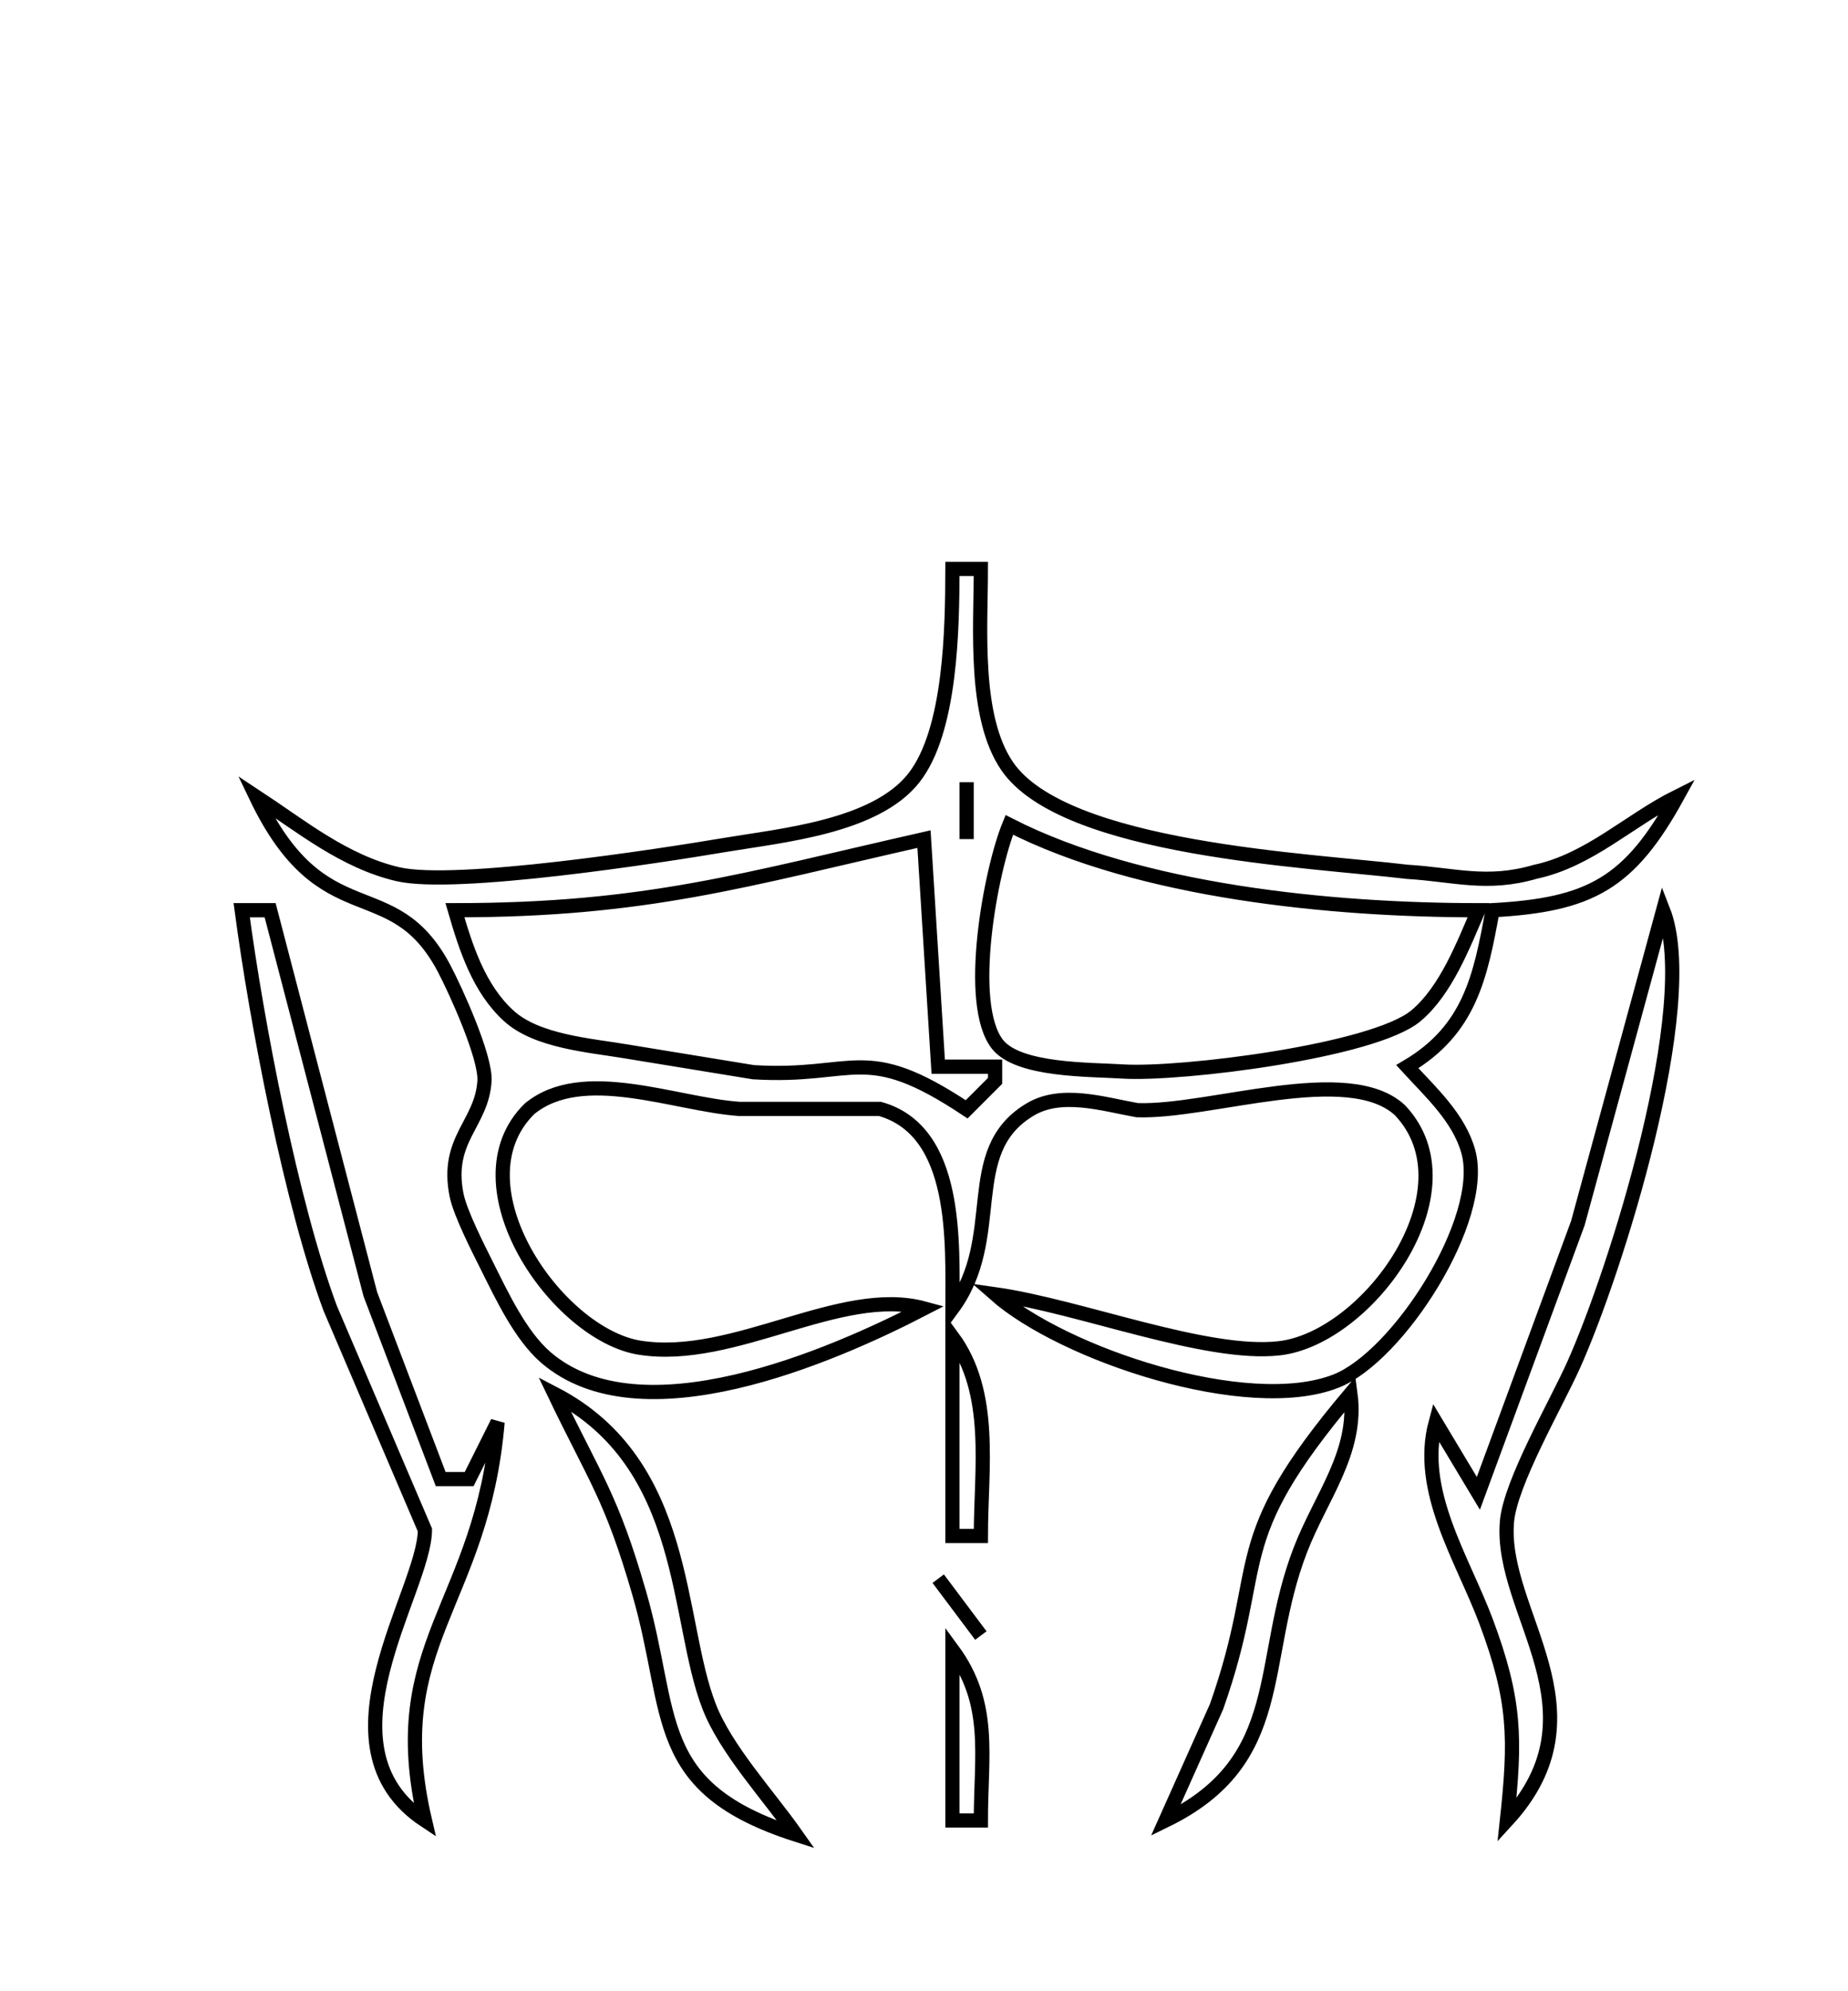 <?xml version="1.0" encoding="UTF-8" standalone="no"?>
<!DOCTYPE svg PUBLIC "-//W3C//DTD SVG 20010904//EN"
              "http://www.w3.org/TR/2001/REC-SVG-20010904/DTD/svg10.dtd">

<svg xmlns="http://www.w3.org/2000/svg"
     width="11.007mm" height="11.853mm"
     viewBox="0 0 130 140">
  <path id="Selection"
        fill="none" stroke="black" stroke-width="1"
        d="M 67.00,40.00
           C 66.99,44.13 66.91,51.39 64.27,54.72
             61.56,58.13 55.07,58.73 51.00,59.41
             46.31,60.20 32.04,62.40 28.00,61.47
             24.21,60.59 21.18,58.09 18.00,56.00
             22.73,65.89 27.56,61.18 31.22,68.06
             32.06,69.64 34.18,74.33 34.08,76.00
             33.90,79.02 31.34,80.08 32.11,84.00
             32.36,85.28 33.63,87.76 34.25,89.00
             35.30,91.10 36.61,93.90 38.39,95.44
             45.05,101.18 58.39,95.42 65.00,92.00
             59.14,90.41 51.64,95.81 45.00,94.76
             39.16,93.83 31.86,83.29 37.24,77.97
             40.97,74.89 47.46,77.65 52.00,77.97
             52.00,77.97 61.90,77.97 61.90,77.97
             67.42,79.52 67.00,87.40 67.00,92.00
             70.71,86.97 67.57,81.02 72.39,78.06
             74.61,76.67 77.58,77.63 80.00,78.06
             85.10,78.24 94.84,74.69 98.48,78.06
             103.81,83.67 96.23,94.08 90.00,94.80
             84.87,95.39 75.99,91.85 70.00,91.00
             74.80,95.23 87.76,99.55 93.98,97.11
             98.37,95.39 104.57,85.72 103.30,81.00
             102.65,78.60 100.62,76.77 99.00,75.00
             103.36,72.42 104.14,68.76 105.00,64.00
             111.87,63.62 114.63,62.12 118.00,56.00
             114.57,57.71 111.82,60.48 108.00,61.30
             104.60,62.29 102.30,61.50 99.00,61.30
             92.14,60.48 74.88,59.75 70.85,53.87
             68.47,50.39 69.00,44.13 69.00,40.00
             69.00,40.00 67.00,40.00 67.00,40.00 Z
           M 68.00,55.00
           C 68.00,55.00 68.00,59.00 68.00,59.00
             68.00,59.00 68.00,55.00 68.00,55.00 Z
           M 71.00,58.00
           C 80.22,62.70 93.70,64.00 104.00,64.00
             102.93,66.47 101.72,69.65 99.61,71.42
             96.64,73.91 83.07,75.59 79.00,75.34
             76.67,75.19 71.65,75.30 70.17,73.43
             67.93,70.58 69.69,61.19 71.00,58.00 Z
           M 65.00,59.00
           C 65.00,59.00 66.00,75.00 66.00,75.00
             66.00,75.00 70.00,75.00 70.00,75.00
             70.00,75.00 70.00,76.00 70.00,76.00
             70.00,76.00 68.00,78.00 68.00,78.00
             60.75,73.18 60.23,75.83 53.00,75.39
             53.00,75.39 44.00,73.92 44.00,73.92
             41.42,73.49 37.76,73.22 35.79,71.43
             33.68,69.51 32.77,66.64 32.00,64.00
             45.46,64.00 52.31,61.87 65.00,59.00 Z
           M 17.00,64.00
           C 18.05,71.89 20.50,84.68 23.23,92.00
             23.23,92.00 29.89,107.58 29.89,107.58
             29.86,111.89 22.03,122.80 29.89,128.00
             26.99,115.58 33.91,112.92 35.00,100.00
             35.00,100.00 33.00,104.00 33.00,104.00
             33.00,104.00 31.00,104.00 31.00,104.00
             31.00,104.00 26.05,91.00 26.05,91.00
             26.05,91.00 19.00,64.00 19.00,64.00
             19.00,64.00 17.00,64.00 17.00,64.00 Z
           M 117.00,64.00
           C 117.00,64.00 111.00,86.00 111.00,86.00
             111.00,86.00 104.00,105.00 104.00,105.00
             104.00,105.00 101.00,100.00 101.00,100.00
             99.70,104.81 102.88,109.58 104.54,114.00
             106.62,119.56 106.63,122.25 106.01,128.00
             113.10,120.29 105.47,113.40 106.01,107.00
             106.24,104.27 109.43,98.80 110.69,96.00
             113.66,89.41 119.59,70.61 117.00,64.00 Z
           M 67.00,94.00
           C 67.00,94.00 67.00,108.00 67.00,108.00
             67.00,108.00 69.00,108.00 69.00,108.00
             69.00,103.26 69.91,97.96 67.00,94.00 Z
           M 39.00,98.00
           C 41.86,103.96 43.00,105.23 44.96,112.00
             47.45,120.58 45.67,125.68 56.00,129.00
             54.05,126.23 51.06,123.01 49.89,120.00
             47.51,113.92 48.51,102.94 39.00,98.00 Z
           M 95.00,98.00
           C 86.03,108.64 89.25,109.60 85.58,120.00
             85.58,120.00 82.00,128.00 82.00,128.00
             90.69,123.76 88.44,116.87 91.47,109.00
             92.91,105.25 95.55,102.10 95.00,98.00 Z
           M 66.00,111.00
           C 66.00,111.00 69.00,115.00 69.00,115.00
             69.00,115.00 66.00,111.00 66.00,111.00 Z
           M 67.00,116.00
           C 67.00,116.00 67.00,128.00 67.00,128.00
             67.00,128.00 69.00,128.00 69.00,128.00
             69.00,123.42 69.80,119.80 67.00,116.00 Z" />
</svg>
